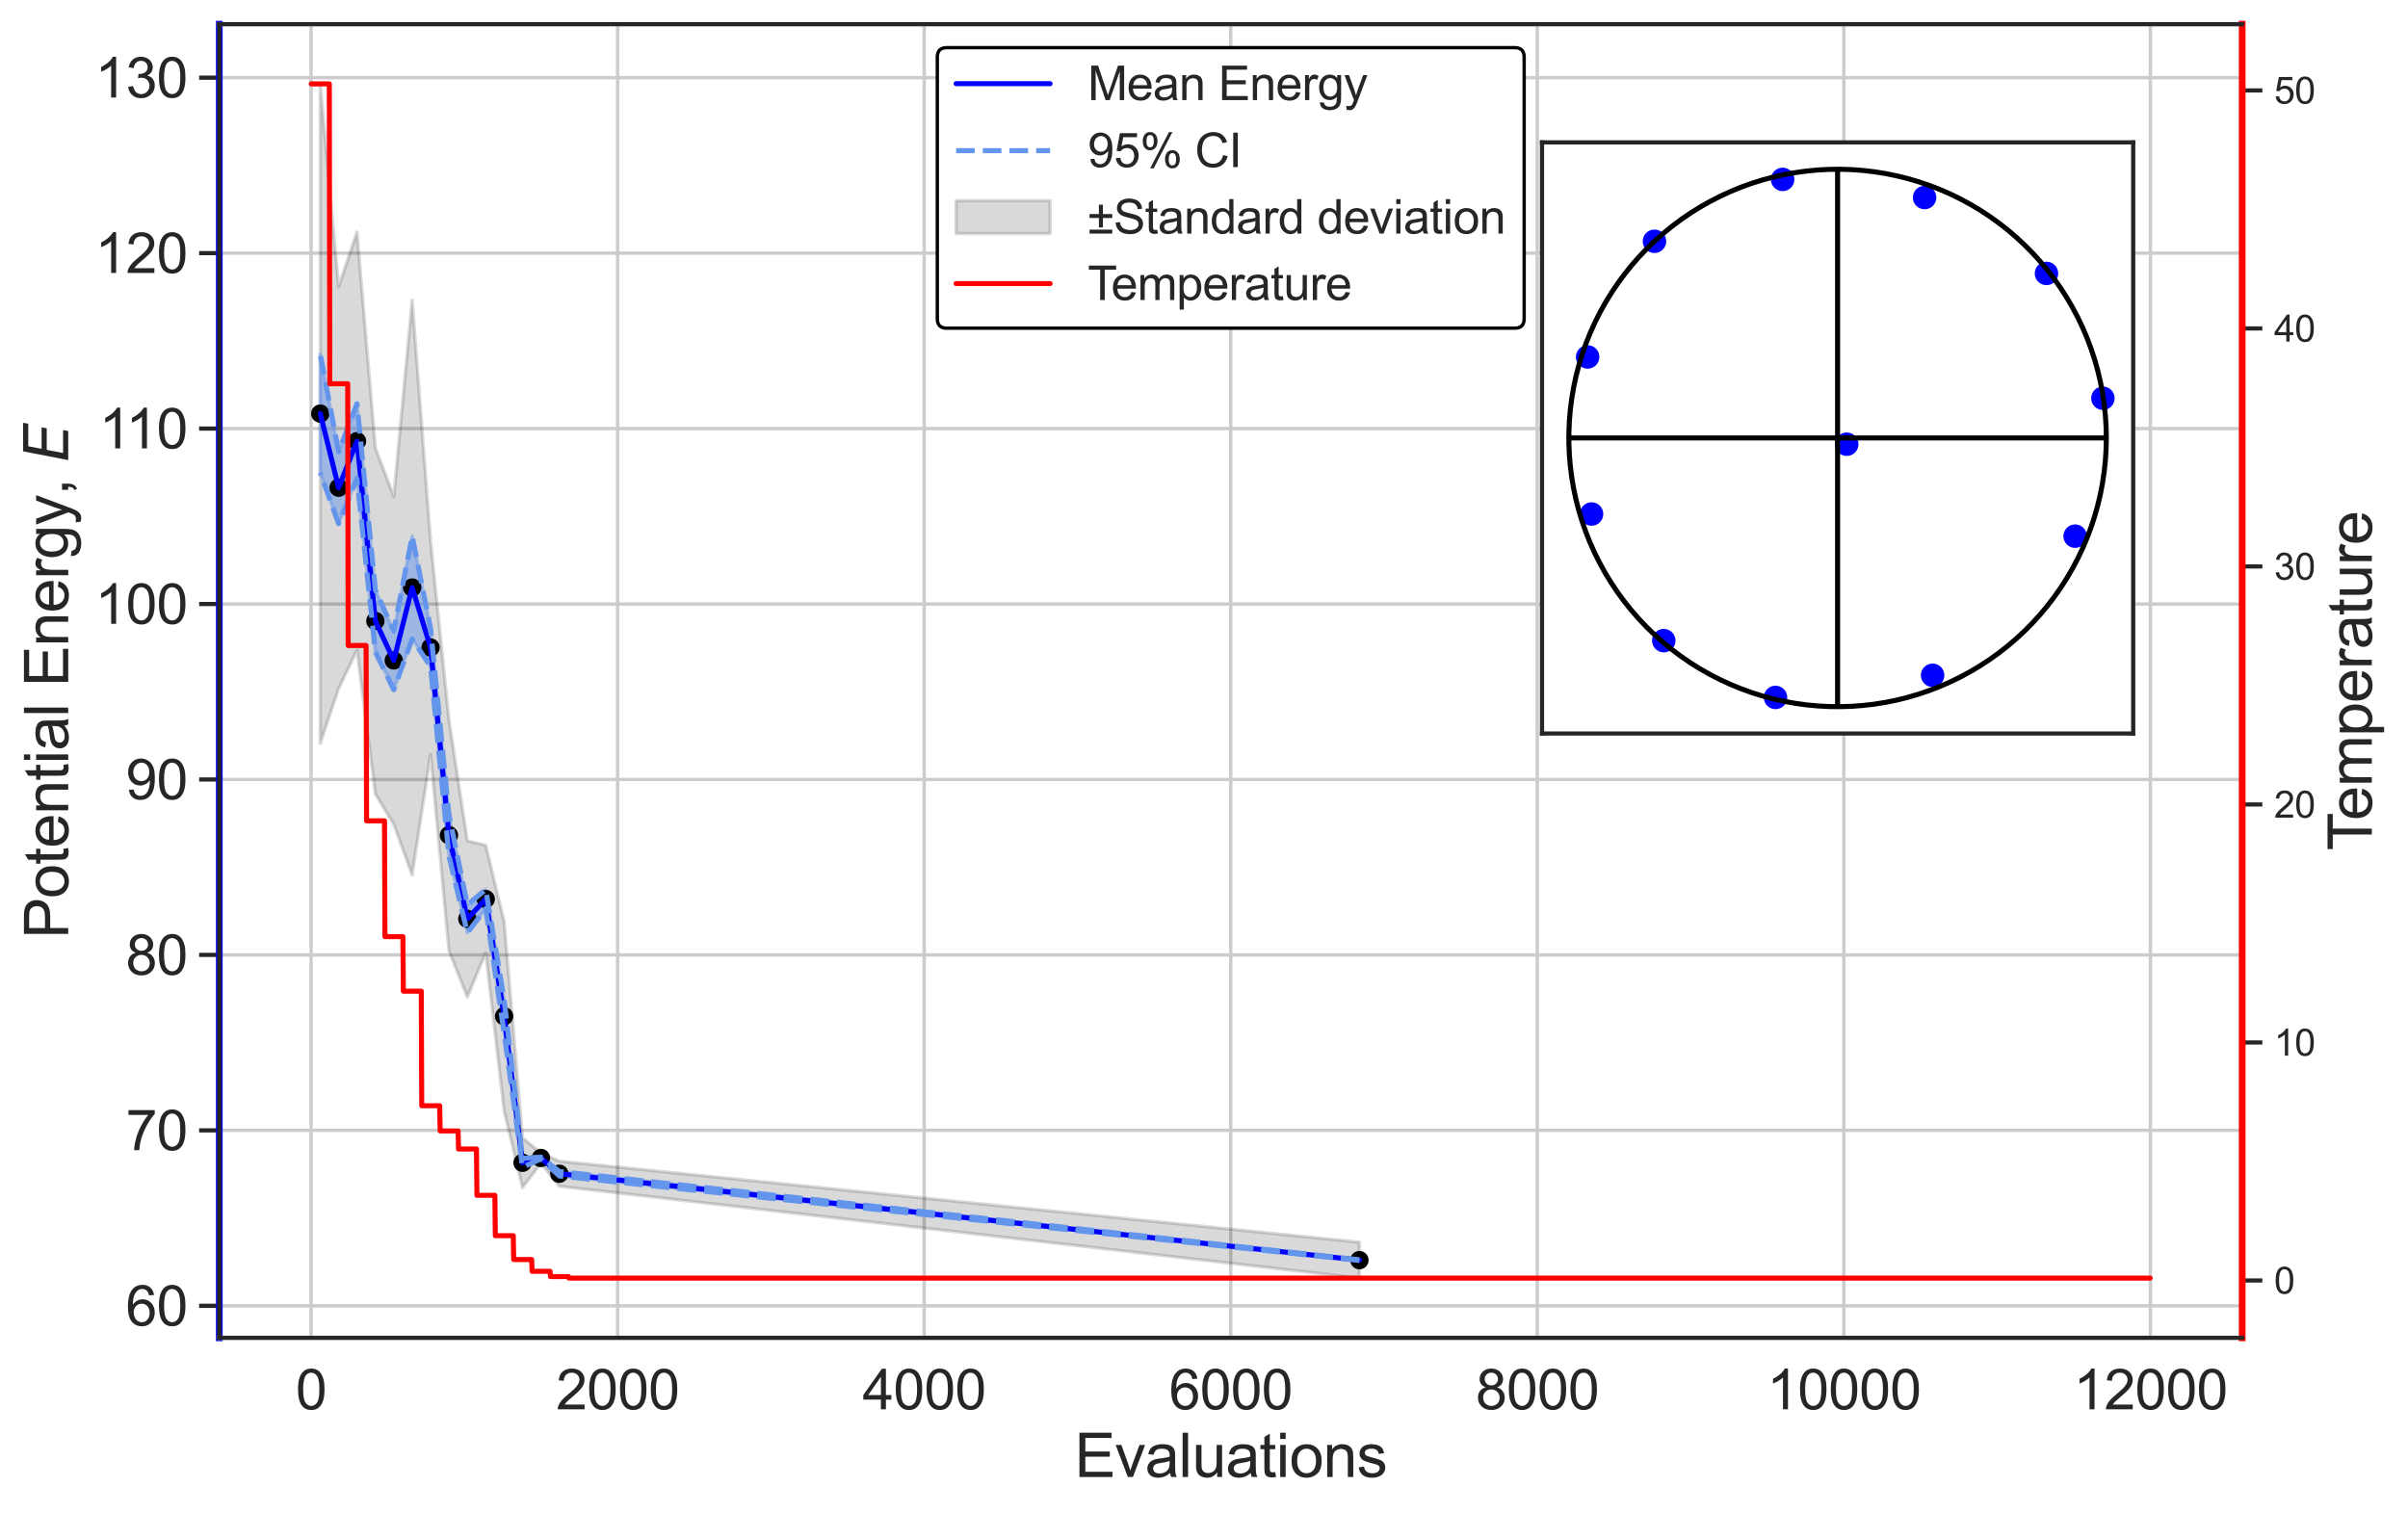 <?xml version="1.0" encoding="utf-8" standalone="no"?>
<!DOCTYPE svg PUBLIC "-//W3C//DTD SVG 1.1//EN"
  "http://www.w3.org/Graphics/SVG/1.1/DTD/svg11.dtd">
<svg xmlns:xlink="http://www.w3.org/1999/xlink" width="717.362pt" height="450.843pt" viewBox="0 0 717.362 450.843" xmlns="http://www.w3.org/2000/svg" version="1.1">
 <defs>
  <style type="text/css">*{stroke-linejoin: round; stroke-linecap: butt}</style>
 </defs>
 <g id="figure_1">
  <g id="patch_1">
   <path d="M -0 450.843 
L 717.362 450.843 
L 717.362 0 
L -0 0 
z
" style="fill: #ffffff"/>
  </g>
  <g id="axes_1">
   <g id="patch_2">
    <path d="M 65.327 398.592 
L 667.967 398.592 
L 667.967 7.2 
L 65.327 7.2 
z
" style="fill: #ffffff"/>
   </g>
   <g id="matplotlib.axis_1">
    <g id="xtick_1">
     <g id="line2d_1">
      <path d="M 92.674 398.592 
L 92.674 7.2 
" clip-path="url(#p8e9e171370)" style="fill: none; stroke: #cccccc; stroke-linecap: round"/>
     </g>
     <g id="text_1">
      <!-- 0 -->
      <g style="fill: #262626" transform="translate(88.086 419.902)scale(0.165 -0.165)">
       <defs>
        <path id="ArialMT-30" d="M 266 2259 
Q 266 3072 433 3567 
Q 600 4063 929 4331 
Q 1259 4600 1759 4600 
Q 2128 4600 2406 4451 
Q 2684 4303 2865 4023 
Q 3047 3744 3150 3342 
Q 3253 2941 3253 2259 
Q 3253 1453 3087 958 
Q 2922 463 2592 192 
Q 2263 -78 1759 -78 
Q 1097 -78 719 397 
Q 266 969 266 2259 
z
M 844 2259 
Q 844 1131 1108 757 
Q 1372 384 1759 384 
Q 2147 384 2411 759 
Q 2675 1134 2675 2259 
Q 2675 3391 2411 3762 
Q 2147 4134 1753 4134 
Q 1366 4134 1134 3806 
Q 844 3388 844 2259 
z
" transform="scale(0.016)"/>
       </defs>
       <use xlink:href="#ArialMT-30"/>
      </g>
     </g>
    </g>
    <g id="xtick_2">
     <g id="line2d_2">
      <path d="M 183.998 398.592 
L 183.998 7.2 
" clip-path="url(#p8e9e171370)" style="fill: none; stroke: #cccccc; stroke-linecap: round"/>
     </g>
     <g id="text_2">
      <!-- 2000 -->
      <g style="fill: #262626" transform="translate(165.647 419.902)scale(0.165 -0.165)">
       <defs>
        <path id="ArialMT-32" d="M 3222 541 
L 3222 0 
L 194 0 
Q 188 203 259 391 
Q 375 700 629 1000 
Q 884 1300 1366 1694 
Q 2113 2306 2375 2664 
Q 2638 3022 2638 3341 
Q 2638 3675 2398 3904 
Q 2159 4134 1775 4134 
Q 1369 4134 1125 3890 
Q 881 3647 878 3216 
L 300 3275 
Q 359 3922 746 4261 
Q 1134 4600 1788 4600 
Q 2447 4600 2831 4234 
Q 3216 3869 3216 3328 
Q 3216 3053 3103 2787 
Q 2991 2522 2730 2228 
Q 2469 1934 1863 1422 
Q 1356 997 1212 845 
Q 1069 694 975 541 
L 3222 541 
z
" transform="scale(0.016)"/>
       </defs>
       <use xlink:href="#ArialMT-32"/>
       <use xlink:href="#ArialMT-30" x="55.615"/>
       <use xlink:href="#ArialMT-30" x="111.23"/>
       <use xlink:href="#ArialMT-30" x="166.846"/>
      </g>
     </g>
    </g>
    <g id="xtick_3">
     <g id="line2d_3">
      <path d="M 275.322 398.592 
L 275.322 7.2 
" clip-path="url(#p8e9e171370)" style="fill: none; stroke: #cccccc; stroke-linecap: round"/>
     </g>
     <g id="text_3">
      <!-- 4000 -->
      <g style="fill: #262626" transform="translate(256.971 419.902)scale(0.165 -0.165)">
       <defs>
        <path id="ArialMT-34" d="M 2069 0 
L 2069 1097 
L 81 1097 
L 81 1613 
L 2172 4581 
L 2631 4581 
L 2631 1613 
L 3250 1613 
L 3250 1097 
L 2631 1097 
L 2631 0 
L 2069 0 
z
M 2069 1613 
L 2069 3678 
L 634 1613 
L 2069 1613 
z
" transform="scale(0.016)"/>
       </defs>
       <use xlink:href="#ArialMT-34"/>
       <use xlink:href="#ArialMT-30" x="55.615"/>
       <use xlink:href="#ArialMT-30" x="111.23"/>
       <use xlink:href="#ArialMT-30" x="166.846"/>
      </g>
     </g>
    </g>
    <g id="xtick_4">
     <g id="line2d_4">
      <path d="M 366.647 398.592 
L 366.647 7.2 
" clip-path="url(#p8e9e171370)" style="fill: none; stroke: #cccccc; stroke-linecap: round"/>
     </g>
     <g id="text_4">
      <!-- 6000 -->
      <g style="fill: #262626" transform="translate(348.296 419.902)scale(0.165 -0.165)">
       <defs>
        <path id="ArialMT-36" d="M 3184 3459 
L 2625 3416 
Q 2550 3747 2413 3897 
Q 2184 4138 1850 4138 
Q 1581 4138 1378 3988 
Q 1113 3794 959 3422 
Q 806 3050 800 2363 
Q 1003 2672 1297 2822 
Q 1591 2972 1913 2972 
Q 2475 2972 2870 2558 
Q 3266 2144 3266 1488 
Q 3266 1056 3080 686 
Q 2894 316 2569 119 
Q 2244 -78 1831 -78 
Q 1128 -78 684 439 
Q 241 956 241 2144 
Q 241 3472 731 4075 
Q 1159 4600 1884 4600 
Q 2425 4600 2770 4297 
Q 3116 3994 3184 3459 
z
M 888 1484 
Q 888 1194 1011 928 
Q 1134 663 1356 523 
Q 1578 384 1822 384 
Q 2178 384 2434 671 
Q 2691 959 2691 1453 
Q 2691 1928 2437 2201 
Q 2184 2475 1800 2475 
Q 1419 2475 1153 2201 
Q 888 1928 888 1484 
z
" transform="scale(0.016)"/>
       </defs>
       <use xlink:href="#ArialMT-36"/>
       <use xlink:href="#ArialMT-30" x="55.615"/>
       <use xlink:href="#ArialMT-30" x="111.23"/>
       <use xlink:href="#ArialMT-30" x="166.846"/>
      </g>
     </g>
    </g>
    <g id="xtick_5">
     <g id="line2d_5">
      <path d="M 457.971 398.592 
L 457.971 7.2 
" clip-path="url(#p8e9e171370)" style="fill: none; stroke: #cccccc; stroke-linecap: round"/>
     </g>
     <g id="text_5">
      <!-- 8000 -->
      <g style="fill: #262626" transform="translate(439.62 419.902)scale(0.165 -0.165)">
       <defs>
        <path id="ArialMT-38" d="M 1131 2484 
Q 781 2613 612 2850 
Q 444 3088 444 3419 
Q 444 3919 803 4259 
Q 1163 4600 1759 4600 
Q 2359 4600 2725 4251 
Q 3091 3903 3091 3403 
Q 3091 3084 2923 2848 
Q 2756 2613 2416 2484 
Q 2838 2347 3058 2040 
Q 3278 1734 3278 1309 
Q 3278 722 2862 322 
Q 2447 -78 1769 -78 
Q 1091 -78 675 323 
Q 259 725 259 1325 
Q 259 1772 486 2073 
Q 713 2375 1131 2484 
z
M 1019 3438 
Q 1019 3113 1228 2906 
Q 1438 2700 1772 2700 
Q 2097 2700 2305 2904 
Q 2513 3109 2513 3406 
Q 2513 3716 2298 3927 
Q 2084 4138 1766 4138 
Q 1444 4138 1231 3931 
Q 1019 3725 1019 3438 
z
M 838 1322 
Q 838 1081 952 856 
Q 1066 631 1291 507 
Q 1516 384 1775 384 
Q 2178 384 2440 643 
Q 2703 903 2703 1303 
Q 2703 1709 2433 1975 
Q 2163 2241 1756 2241 
Q 1359 2241 1098 1978 
Q 838 1716 838 1322 
z
" transform="scale(0.016)"/>
       </defs>
       <use xlink:href="#ArialMT-38"/>
       <use xlink:href="#ArialMT-30" x="55.615"/>
       <use xlink:href="#ArialMT-30" x="111.23"/>
       <use xlink:href="#ArialMT-30" x="166.846"/>
      </g>
     </g>
    </g>
    <g id="xtick_6">
     <g id="line2d_6">
      <path d="M 549.295 398.592 
L 549.295 7.2 
" clip-path="url(#p8e9e171370)" style="fill: none; stroke: #cccccc; stroke-linecap: round"/>
     </g>
     <g id="text_6">
      <!-- 10000 -->
      <g style="fill: #262626" transform="translate(526.356 419.902)scale(0.165 -0.165)">
       <defs>
        <path id="ArialMT-31" d="M 2384 0 
L 1822 0 
L 1822 3584 
Q 1619 3391 1289 3197 
Q 959 3003 697 2906 
L 697 3450 
Q 1169 3672 1522 3987 
Q 1875 4303 2022 4600 
L 2384 4600 
L 2384 0 
z
" transform="scale(0.016)"/>
       </defs>
       <use xlink:href="#ArialMT-31"/>
       <use xlink:href="#ArialMT-30" x="55.615"/>
       <use xlink:href="#ArialMT-30" x="111.23"/>
       <use xlink:href="#ArialMT-30" x="166.846"/>
       <use xlink:href="#ArialMT-30" x="222.461"/>
      </g>
     </g>
    </g>
    <g id="xtick_7">
     <g id="line2d_7">
      <path d="M 640.62 398.592 
L 640.62 7.2 
" clip-path="url(#p8e9e171370)" style="fill: none; stroke: #cccccc; stroke-linecap: round"/>
     </g>
     <g id="text_7">
      <!-- 12000 -->
      <g style="fill: #262626" transform="translate(617.681 419.902)scale(0.165 -0.165)">
       <use xlink:href="#ArialMT-31"/>
       <use xlink:href="#ArialMT-32" x="55.615"/>
       <use xlink:href="#ArialMT-30" x="111.23"/>
       <use xlink:href="#ArialMT-30" x="166.846"/>
       <use xlink:href="#ArialMT-30" x="222.461"/>
      </g>
     </g>
    </g>
    <g id="text_8">
     <!-- Evaluations -->
     <g style="fill: #262626" transform="translate(320.119 440.066)scale(0.18 -0.18)">
      <defs>
       <path id="ArialMT-45" d="M 506 0 
L 506 4581 
L 3819 4581 
L 3819 4041 
L 1113 4041 
L 1113 2638 
L 3647 2638 
L 3647 2100 
L 1113 2100 
L 1113 541 
L 3925 541 
L 3925 0 
L 506 0 
z
" transform="scale(0.016)"/>
       <path id="ArialMT-76" d="M 1344 0 
L 81 3319 
L 675 3319 
L 1388 1331 
Q 1503 1009 1600 663 
Q 1675 925 1809 1294 
L 2547 3319 
L 3125 3319 
L 1869 0 
L 1344 0 
z
" transform="scale(0.016)"/>
       <path id="ArialMT-61" d="M 2588 409 
Q 2275 144 1986 34 
Q 1697 -75 1366 -75 
Q 819 -75 525 192 
Q 231 459 231 875 
Q 231 1119 342 1320 
Q 453 1522 633 1644 
Q 813 1766 1038 1828 
Q 1203 1872 1538 1913 
Q 2219 1994 2541 2106 
Q 2544 2222 2544 2253 
Q 2544 2597 2384 2738 
Q 2169 2928 1744 2928 
Q 1347 2928 1158 2789 
Q 969 2650 878 2297 
L 328 2372 
Q 403 2725 575 2942 
Q 747 3159 1072 3276 
Q 1397 3394 1825 3394 
Q 2250 3394 2515 3294 
Q 2781 3194 2906 3042 
Q 3031 2891 3081 2659 
Q 3109 2516 3109 2141 
L 3109 1391 
Q 3109 606 3145 398 
Q 3181 191 3288 0 
L 2700 0 
Q 2613 175 2588 409 
z
M 2541 1666 
Q 2234 1541 1622 1453 
Q 1275 1403 1131 1340 
Q 988 1278 909 1158 
Q 831 1038 831 891 
Q 831 666 1001 516 
Q 1172 366 1500 366 
Q 1825 366 2078 508 
Q 2331 650 2450 897 
Q 2541 1088 2541 1459 
L 2541 1666 
z
" transform="scale(0.016)"/>
       <path id="ArialMT-6c" d="M 409 0 
L 409 4581 
L 972 4581 
L 972 0 
L 409 0 
z
" transform="scale(0.016)"/>
       <path id="ArialMT-75" d="M 2597 0 
L 2597 488 
Q 2209 -75 1544 -75 
Q 1250 -75 995 37 
Q 741 150 617 320 
Q 494 491 444 738 
Q 409 903 409 1263 
L 409 3319 
L 972 3319 
L 972 1478 
Q 972 1038 1006 884 
Q 1059 663 1231 536 
Q 1403 409 1656 409 
Q 1909 409 2131 539 
Q 2353 669 2445 892 
Q 2538 1116 2538 1541 
L 2538 3319 
L 3100 3319 
L 3100 0 
L 2597 0 
z
" transform="scale(0.016)"/>
       <path id="ArialMT-74" d="M 1650 503 
L 1731 6 
Q 1494 -44 1306 -44 
Q 1000 -44 831 53 
Q 663 150 594 308 
Q 525 466 525 972 
L 525 2881 
L 113 2881 
L 113 3319 
L 525 3319 
L 525 4141 
L 1084 4478 
L 1084 3319 
L 1650 3319 
L 1650 2881 
L 1084 2881 
L 1084 941 
Q 1084 700 1114 631 
Q 1144 563 1211 522 
Q 1278 481 1403 481 
Q 1497 481 1650 503 
z
" transform="scale(0.016)"/>
       <path id="ArialMT-69" d="M 425 3934 
L 425 4581 
L 988 4581 
L 988 3934 
L 425 3934 
z
M 425 0 
L 425 3319 
L 988 3319 
L 988 0 
L 425 0 
z
" transform="scale(0.016)"/>
       <path id="ArialMT-6f" d="M 213 1659 
Q 213 2581 725 3025 
Q 1153 3394 1769 3394 
Q 2453 3394 2887 2945 
Q 3322 2497 3322 1706 
Q 3322 1066 3130 698 
Q 2938 331 2570 128 
Q 2203 -75 1769 -75 
Q 1072 -75 642 372 
Q 213 819 213 1659 
z
M 791 1659 
Q 791 1022 1069 705 
Q 1347 388 1769 388 
Q 2188 388 2466 706 
Q 2744 1025 2744 1678 
Q 2744 2294 2464 2611 
Q 2184 2928 1769 2928 
Q 1347 2928 1069 2612 
Q 791 2297 791 1659 
z
" transform="scale(0.016)"/>
       <path id="ArialMT-6e" d="M 422 0 
L 422 3319 
L 928 3319 
L 928 2847 
Q 1294 3394 1984 3394 
Q 2284 3394 2536 3286 
Q 2788 3178 2913 3003 
Q 3038 2828 3088 2588 
Q 3119 2431 3119 2041 
L 3119 0 
L 2556 0 
L 2556 2019 
Q 2556 2363 2490 2533 
Q 2425 2703 2258 2804 
Q 2091 2906 1866 2906 
Q 1506 2906 1245 2678 
Q 984 2450 984 1813 
L 984 0 
L 422 0 
z
" transform="scale(0.016)"/>
       <path id="ArialMT-73" d="M 197 991 
L 753 1078 
Q 800 744 1014 566 
Q 1228 388 1613 388 
Q 2000 388 2187 545 
Q 2375 703 2375 916 
Q 2375 1106 2209 1216 
Q 2094 1291 1634 1406 
Q 1016 1563 777 1677 
Q 538 1791 414 1992 
Q 291 2194 291 2438 
Q 291 2659 392 2848 
Q 494 3038 669 3163 
Q 800 3259 1026 3326 
Q 1253 3394 1513 3394 
Q 1903 3394 2198 3281 
Q 2494 3169 2634 2976 
Q 2775 2784 2828 2463 
L 2278 2388 
Q 2241 2644 2061 2787 
Q 1881 2931 1553 2931 
Q 1166 2931 1000 2803 
Q 834 2675 834 2503 
Q 834 2394 903 2306 
Q 972 2216 1119 2156 
Q 1203 2125 1616 2013 
Q 2213 1853 2448 1751 
Q 2684 1650 2818 1456 
Q 2953 1263 2953 975 
Q 2953 694 2789 445 
Q 2625 197 2315 61 
Q 2006 -75 1616 -75 
Q 969 -75 630 194 
Q 291 463 197 991 
z
" transform="scale(0.016)"/>
      </defs>
      <use xlink:href="#ArialMT-45"/>
      <use xlink:href="#ArialMT-76" x="66.699"/>
      <use xlink:href="#ArialMT-61" x="116.699"/>
      <use xlink:href="#ArialMT-6c" x="172.314"/>
      <use xlink:href="#ArialMT-75" x="194.531"/>
      <use xlink:href="#ArialMT-61" x="250.146"/>
      <use xlink:href="#ArialMT-74" x="305.762"/>
      <use xlink:href="#ArialMT-69" x="333.545"/>
      <use xlink:href="#ArialMT-6f" x="355.762"/>
      <use xlink:href="#ArialMT-6e" x="411.377"/>
      <use xlink:href="#ArialMT-73" x="466.992"/>
     </g>
    </g>
   </g>
   <g id="matplotlib.axis_2">
    <g id="ytick_1">
     <g id="line2d_8">
      <path d="M 65.327 389.057 
L 667.967 389.057 
" clip-path="url(#p8e9e171370)" style="fill: none; stroke: #cccccc; stroke-linecap: round"/>
     </g>
     <g id="line2d_9">
      <defs>
       <path id="m00da7d6510" d="M 0 0 
L -6 0 
" style="stroke: #262626; stroke-width: 1.25"/>
      </defs>
      <g>
       <use xlink:href="#m00da7d6510" x="65.327" y="389.057" style="fill: #262626; stroke: #262626; stroke-width: 1.25"/>
      </g>
     </g>
     <g id="text_9">
      <!-- 60 -->
      <g style="fill: #262626" transform="translate(37.476 394.962)scale(0.165 -0.165)">
       <use xlink:href="#ArialMT-36"/>
       <use xlink:href="#ArialMT-30" x="55.615"/>
      </g>
     </g>
    </g>
    <g id="ytick_2">
     <g id="line2d_10">
      <path d="M 65.327 336.784 
L 667.967 336.784 
" clip-path="url(#p8e9e171370)" style="fill: none; stroke: #cccccc; stroke-linecap: round"/>
     </g>
     <g id="line2d_11">
      <g>
       <use xlink:href="#m00da7d6510" x="65.327" y="336.784" style="fill: #262626; stroke: #262626; stroke-width: 1.25"/>
      </g>
     </g>
     <g id="text_10">
      <!-- 70 -->
      <g style="fill: #262626" transform="translate(37.476 342.689)scale(0.165 -0.165)">
       <defs>
        <path id="ArialMT-37" d="M 303 3981 
L 303 4522 
L 3269 4522 
L 3269 4084 
Q 2831 3619 2401 2847 
Q 1972 2075 1738 1259 
Q 1569 684 1522 0 
L 944 0 
Q 953 541 1156 1306 
Q 1359 2072 1739 2783 
Q 2119 3494 2547 3981 
L 303 3981 
z
" transform="scale(0.016)"/>
       </defs>
       <use xlink:href="#ArialMT-37"/>
       <use xlink:href="#ArialMT-30" x="55.615"/>
      </g>
     </g>
    </g>
    <g id="ytick_3">
     <g id="line2d_12">
      <path d="M 65.327 284.511 
L 667.967 284.511 
" clip-path="url(#p8e9e171370)" style="fill: none; stroke: #cccccc; stroke-linecap: round"/>
     </g>
     <g id="line2d_13">
      <g>
       <use xlink:href="#m00da7d6510" x="65.327" y="284.511" style="fill: #262626; stroke: #262626; stroke-width: 1.25"/>
      </g>
     </g>
     <g id="text_11">
      <!-- 80 -->
      <g style="fill: #262626" transform="translate(37.476 290.416)scale(0.165 -0.165)">
       <use xlink:href="#ArialMT-38"/>
       <use xlink:href="#ArialMT-30" x="55.615"/>
      </g>
     </g>
    </g>
    <g id="ytick_4">
     <g id="line2d_14">
      <path d="M 65.327 232.238 
L 667.967 232.238 
" clip-path="url(#p8e9e171370)" style="fill: none; stroke: #cccccc; stroke-linecap: round"/>
     </g>
     <g id="line2d_15">
      <g>
       <use xlink:href="#m00da7d6510" x="65.327" y="232.238" style="fill: #262626; stroke: #262626; stroke-width: 1.25"/>
      </g>
     </g>
     <g id="text_12">
      <!-- 90 -->
      <g style="fill: #262626" transform="translate(37.476 238.143)scale(0.165 -0.165)">
       <defs>
        <path id="ArialMT-39" d="M 350 1059 
L 891 1109 
Q 959 728 1153 556 
Q 1347 384 1650 384 
Q 1909 384 2104 503 
Q 2300 622 2425 820 
Q 2550 1019 2634 1356 
Q 2719 1694 2719 2044 
Q 2719 2081 2716 2156 
Q 2547 1888 2255 1720 
Q 1963 1553 1622 1553 
Q 1053 1553 659 1965 
Q 266 2378 266 3053 
Q 266 3750 677 4175 
Q 1088 4600 1706 4600 
Q 2153 4600 2523 4359 
Q 2894 4119 3086 3673 
Q 3278 3228 3278 2384 
Q 3278 1506 3087 986 
Q 2897 466 2520 194 
Q 2144 -78 1638 -78 
Q 1100 -78 759 220 
Q 419 519 350 1059 
z
M 2653 3081 
Q 2653 3566 2395 3850 
Q 2138 4134 1775 4134 
Q 1400 4134 1122 3828 
Q 844 3522 844 3034 
Q 844 2597 1108 2323 
Q 1372 2050 1759 2050 
Q 2150 2050 2401 2323 
Q 2653 2597 2653 3081 
z
" transform="scale(0.016)"/>
       </defs>
       <use xlink:href="#ArialMT-39"/>
       <use xlink:href="#ArialMT-30" x="55.615"/>
      </g>
     </g>
    </g>
    <g id="ytick_5">
     <g id="line2d_16">
      <path d="M 65.327 179.965 
L 667.967 179.965 
" clip-path="url(#p8e9e171370)" style="fill: none; stroke: #cccccc; stroke-linecap: round"/>
     </g>
     <g id="line2d_17">
      <g>
       <use xlink:href="#m00da7d6510" x="65.327" y="179.965" style="fill: #262626; stroke: #262626; stroke-width: 1.25"/>
      </g>
     </g>
     <g id="text_13">
      <!-- 100 -->
      <g style="fill: #262626" transform="translate(28.3 185.87)scale(0.165 -0.165)">
       <use xlink:href="#ArialMT-31"/>
       <use xlink:href="#ArialMT-30" x="55.615"/>
       <use xlink:href="#ArialMT-30" x="111.23"/>
      </g>
     </g>
    </g>
    <g id="ytick_6">
     <g id="line2d_18">
      <path d="M 65.327 127.692 
L 667.967 127.692 
" clip-path="url(#p8e9e171370)" style="fill: none; stroke: #cccccc; stroke-linecap: round"/>
     </g>
     <g id="line2d_19">
      <g>
       <use xlink:href="#m00da7d6510" x="65.327" y="127.692" style="fill: #262626; stroke: #262626; stroke-width: 1.25"/>
      </g>
     </g>
     <g id="text_14">
      <!-- 110 -->
      <g style="fill: #262626" transform="translate(29.517 133.597)scale(0.165 -0.165)">
       <use xlink:href="#ArialMT-31"/>
       <use xlink:href="#ArialMT-31" x="48.24"/>
       <use xlink:href="#ArialMT-30" x="103.855"/>
      </g>
     </g>
    </g>
    <g id="ytick_7">
     <g id="line2d_20">
      <path d="M 65.327 75.419 
L 667.967 75.419 
" clip-path="url(#p8e9e171370)" style="fill: none; stroke: #cccccc; stroke-linecap: round"/>
     </g>
     <g id="line2d_21">
      <g>
       <use xlink:href="#m00da7d6510" x="65.327" y="75.419" style="fill: #262626; stroke: #262626; stroke-width: 1.25"/>
      </g>
     </g>
     <g id="text_15">
      <!-- 120 -->
      <g style="fill: #262626" transform="translate(28.3 81.324)scale(0.165 -0.165)">
       <use xlink:href="#ArialMT-31"/>
       <use xlink:href="#ArialMT-32" x="55.615"/>
       <use xlink:href="#ArialMT-30" x="111.23"/>
      </g>
     </g>
    </g>
    <g id="ytick_8">
     <g id="line2d_22">
      <path d="M 65.327 23.146 
L 667.967 23.146 
" clip-path="url(#p8e9e171370)" style="fill: none; stroke: #cccccc; stroke-linecap: round"/>
     </g>
     <g id="line2d_23">
      <g>
       <use xlink:href="#m00da7d6510" x="65.327" y="23.146" style="fill: #262626; stroke: #262626; stroke-width: 1.25"/>
      </g>
     </g>
     <g id="text_16">
      <!-- 130 -->
      <g style="fill: #262626" transform="translate(28.3 29.051)scale(0.165 -0.165)">
       <defs>
        <path id="ArialMT-33" d="M 269 1209 
L 831 1284 
Q 928 806 1161 595 
Q 1394 384 1728 384 
Q 2125 384 2398 659 
Q 2672 934 2672 1341 
Q 2672 1728 2419 1979 
Q 2166 2231 1775 2231 
Q 1616 2231 1378 2169 
L 1441 2663 
Q 1497 2656 1531 2656 
Q 1891 2656 2178 2843 
Q 2466 3031 2466 3422 
Q 2466 3731 2256 3934 
Q 2047 4138 1716 4138 
Q 1388 4138 1169 3931 
Q 950 3725 888 3313 
L 325 3413 
Q 428 3978 793 4289 
Q 1159 4600 1703 4600 
Q 2078 4600 2393 4439 
Q 2709 4278 2876 4000 
Q 3044 3722 3044 3409 
Q 3044 3113 2884 2869 
Q 2725 2625 2413 2481 
Q 2819 2388 3044 2092 
Q 3269 1797 3269 1353 
Q 3269 753 2831 336 
Q 2394 -81 1725 -81 
Q 1122 -81 723 278 
Q 325 638 269 1209 
z
" transform="scale(0.016)"/>
       </defs>
       <use xlink:href="#ArialMT-31"/>
       <use xlink:href="#ArialMT-33" x="55.615"/>
       <use xlink:href="#ArialMT-30" x="111.23"/>
      </g>
     </g>
    </g>
    <g id="text_17">
     <!-- Potential Energy, $E$ -->
     <g style="fill: #262626" transform="translate(20.34 279.666)rotate(-90)scale(0.18 -0.18)">
      <defs>
       <path id="ArialMT-50" d="M 494 0 
L 494 4581 
L 2222 4581 
Q 2678 4581 2919 4538 
Q 3256 4481 3484 4323 
Q 3713 4166 3852 3881 
Q 3991 3597 3991 3256 
Q 3991 2672 3619 2267 
Q 3247 1863 2275 1863 
L 1100 1863 
L 1100 0 
L 494 0 
z
M 1100 2403 
L 2284 2403 
Q 2872 2403 3119 2622 
Q 3366 2841 3366 3238 
Q 3366 3525 3220 3729 
Q 3075 3934 2838 4000 
Q 2684 4041 2272 4041 
L 1100 4041 
L 1100 2403 
z
" transform="scale(0.016)"/>
       <path id="ArialMT-65" d="M 2694 1069 
L 3275 997 
Q 3138 488 2766 206 
Q 2394 -75 1816 -75 
Q 1088 -75 661 373 
Q 234 822 234 1631 
Q 234 2469 665 2931 
Q 1097 3394 1784 3394 
Q 2450 3394 2872 2941 
Q 3294 2488 3294 1666 
Q 3294 1616 3291 1516 
L 816 1516 
Q 847 969 1125 678 
Q 1403 388 1819 388 
Q 2128 388 2347 550 
Q 2566 713 2694 1069 
z
M 847 1978 
L 2700 1978 
Q 2663 2397 2488 2606 
Q 2219 2931 1791 2931 
Q 1403 2931 1139 2672 
Q 875 2413 847 1978 
z
" transform="scale(0.016)"/>
       <path id="ArialMT-20" transform="scale(0.016)"/>
       <path id="ArialMT-72" d="M 416 0 
L 416 3319 
L 922 3319 
L 922 2816 
Q 1116 3169 1280 3281 
Q 1444 3394 1641 3394 
Q 1925 3394 2219 3213 
L 2025 2691 
Q 1819 2813 1613 2813 
Q 1428 2813 1281 2702 
Q 1134 2591 1072 2394 
Q 978 2094 978 1738 
L 978 0 
L 416 0 
z
" transform="scale(0.016)"/>
       <path id="ArialMT-67" d="M 319 -275 
L 866 -356 
Q 900 -609 1056 -725 
Q 1266 -881 1628 -881 
Q 2019 -881 2231 -725 
Q 2444 -569 2519 -288 
Q 2563 -116 2559 434 
Q 2191 0 1641 0 
Q 956 0 581 494 
Q 206 988 206 1678 
Q 206 2153 378 2554 
Q 550 2956 876 3175 
Q 1203 3394 1644 3394 
Q 2231 3394 2613 2919 
L 2613 3319 
L 3131 3319 
L 3131 450 
Q 3131 -325 2973 -648 
Q 2816 -972 2473 -1159 
Q 2131 -1347 1631 -1347 
Q 1038 -1347 672 -1080 
Q 306 -813 319 -275 
z
M 784 1719 
Q 784 1066 1043 766 
Q 1303 466 1694 466 
Q 2081 466 2343 764 
Q 2606 1063 2606 1700 
Q 2606 2309 2336 2618 
Q 2066 2928 1684 2928 
Q 1309 2928 1046 2623 
Q 784 2319 784 1719 
z
" transform="scale(0.016)"/>
       <path id="ArialMT-79" d="M 397 -1278 
L 334 -750 
Q 519 -800 656 -800 
Q 844 -800 956 -737 
Q 1069 -675 1141 -563 
Q 1194 -478 1313 -144 
Q 1328 -97 1363 -6 
L 103 3319 
L 709 3319 
L 1400 1397 
Q 1534 1031 1641 628 
Q 1738 1016 1872 1384 
L 2581 3319 
L 3144 3319 
L 1881 -56 
Q 1678 -603 1566 -809 
Q 1416 -1088 1222 -1217 
Q 1028 -1347 759 -1347 
Q 597 -1347 397 -1278 
z
" transform="scale(0.016)"/>
       <path id="ArialMT-2c" d="M 569 0 
L 569 641 
L 1209 641 
L 1209 0 
Q 1209 -353 1084 -570 
Q 959 -788 688 -906 
L 531 -666 
Q 709 -588 793 -436 
Q 878 -284 888 0 
L 569 0 
z
" transform="scale(0.016)"/>
       <path id="DejaVuSans-Oblique-45" d="M 1081 4666 
L 4031 4666 
L 3928 4134 
L 1606 4134 
L 1338 2753 
L 3566 2753 
L 3463 2222 
L 1234 2222 
L 909 531 
L 3284 531 
L 3181 0 
L 172 0 
L 1081 4666 
z
" transform="scale(0.016)"/>
      </defs>
      <use xlink:href="#ArialMT-50" transform="translate(0 0.094)"/>
      <use xlink:href="#ArialMT-6f" transform="translate(66.699 0.094)"/>
      <use xlink:href="#ArialMT-74" transform="translate(122.314 0.094)"/>
      <use xlink:href="#ArialMT-65" transform="translate(150.098 0.094)"/>
      <use xlink:href="#ArialMT-6e" transform="translate(205.713 0.094)"/>
      <use xlink:href="#ArialMT-74" transform="translate(261.328 0.094)"/>
      <use xlink:href="#ArialMT-69" transform="translate(289.111 0.094)"/>
      <use xlink:href="#ArialMT-61" transform="translate(311.328 0.094)"/>
      <use xlink:href="#ArialMT-6c" transform="translate(366.943 0.094)"/>
      <use xlink:href="#ArialMT-20" transform="translate(389.16 0.094)"/>
      <use xlink:href="#ArialMT-45" transform="translate(416.943 0.094)"/>
      <use xlink:href="#ArialMT-6e" transform="translate(483.643 0.094)"/>
      <use xlink:href="#ArialMT-65" transform="translate(539.258 0.094)"/>
      <use xlink:href="#ArialMT-72" transform="translate(594.873 0.094)"/>
      <use xlink:href="#ArialMT-67" transform="translate(628.174 0.094)"/>
      <use xlink:href="#ArialMT-79" transform="translate(683.789 0.094)"/>
      <use xlink:href="#ArialMT-2c" transform="translate(733.789 0.094)"/>
      <use xlink:href="#ArialMT-20" transform="translate(761.572 0.094)"/>
      <use xlink:href="#DejaVuSans-Oblique-45" transform="translate(789.355 0.094)"/>
     </g>
    </g>
   </g>
   <g id="PolyCollection_1"/>
   <g id="PolyCollection_2"/>
   <g id="PolyCollection_3"/>
   <g id="PolyCollection_4"/>
   <g id="PolyCollection_5"/>
   <g id="PolyCollection_6">
    <defs>
     <path id="mb7f80324db" d="M 95.413 -425.853 
L 95.413 -327.617 
L 100.87 -305.535 
L 106.35 -319.399 
L 111.829 -265.828 
L 117.308 -254.084 
L 122.788 -275.786 
L 128.267 -257.918 
L 133.747 -201.996 
L 139.226 -177.066 
L 144.706 -182.975 
L 150.185 -148.064 
L 155.665 -104.398 
L 161.144 -105.828 
L 166.624 -101.138 
L 404.98 -75.389 
L 404.98 -80.736 
L 404.98 -80.736 
L 166.624 -104.874 
L 161.144 -107.361 
L 155.665 -111.795 
L 150.185 -176.322 
L 144.706 -198.998 
L 139.226 -200.323 
L 133.747 -236.454 
L 128.267 -289.765 
L 122.788 -361.393 
L 117.308 -302.949 
L 111.829 -317.397 
L 106.35 -381.706 
L 100.87 -365.425 
L 95.413 -425.853 
z
" style="stroke: #000000; stroke-opacity: 0.15"/>
    </defs>
    <g clip-path="url(#p8e9e171370)">
     <use xlink:href="#mb7f80324db" x="0" y="450.843" style="fill-opacity: 0.15; stroke: #000000; stroke-opacity: 0.15"/>
    </g>
   </g>
   <g id="PolyCollection_7">
    <defs>
     <path id="m395945e9c1" d="M 95.413 -229.382 
L 95.413 -327.617 
L 100.87 -305.535 
L 106.35 -319.399 
L 111.829 -265.828 
L 117.308 -254.084 
L 122.788 -275.786 
L 128.267 -257.918 
L 133.747 -201.996 
L 139.226 -177.066 
L 144.706 -182.975 
L 150.185 -148.064 
L 155.665 -104.398 
L 161.144 -105.828 
L 166.624 -101.138 
L 404.98 -75.389 
L 404.98 -70.042 
L 404.98 -70.042 
L 166.624 -97.402 
L 161.144 -104.295 
L 155.665 -97.002 
L 150.185 -119.806 
L 144.706 -166.953 
L 139.226 -153.809 
L 133.747 -167.539 
L 128.267 -226.071 
L 122.788 -190.179 
L 117.308 -205.218 
L 111.829 -214.258 
L 106.35 -257.093 
L 100.87 -245.645 
L 95.413 -229.382 
z
" style="stroke: #000000; stroke-opacity: 0.15"/>
    </defs>
    <g clip-path="url(#p8e9e171370)">
     <use xlink:href="#m395945e9c1" x="0" y="450.843" style="fill-opacity: 0.15; stroke: #000000; stroke-opacity: 0.15"/>
    </g>
   </g>
   <g id="PolyCollection_8">
    <defs>
     <path id="mc84bece34e" d="M 95.413 -345.267 
L 95.413 -327.617 
L 100.87 -305.535 
L 106.35 -319.399 
L 111.829 -265.828 
L 117.308 -254.084 
L 122.788 -275.786 
L 128.267 -257.918 
L 133.747 -201.996 
L 139.226 -177.066 
L 144.706 -182.975 
L 150.185 -148.064 
L 155.665 -104.398 
L 161.144 -105.828 
L 166.624 -101.138 
L 404.98 -75.389 
L 404.98 -75.492 
L 404.98 -75.492 
L 166.624 -101.806 
L 161.144 -106.103 
L 155.665 -105.722 
L 150.185 -153.12 
L 144.706 -185.842 
L 139.226 -181.227 
L 133.747 -208.162 
L 128.267 -263.616 
L 122.788 -291.103 
L 117.308 -262.827 
L 111.829 -275.055 
L 106.35 -330.547 
L 100.87 -316.25 
L 95.413 -345.267 
z
" style="stroke: #6495ed; stroke-opacity: 0.5"/>
    </defs>
    <g clip-path="url(#p8e9e171370)">
     <use xlink:href="#mc84bece34e" x="0" y="450.843" style="fill: #6495ed; fill-opacity: 0.5; stroke: #6495ed; stroke-opacity: 0.5"/>
    </g>
   </g>
   <g id="PolyCollection_9">
    <defs>
     <path id="m095e9de5bb" d="M 95.413 -309.967 
L 95.413 -327.617 
L 100.87 -305.535 
L 106.35 -319.399 
L 111.829 -265.828 
L 117.308 -254.084 
L 122.788 -275.786 
L 128.267 -257.918 
L 133.747 -201.996 
L 139.226 -177.066 
L 144.706 -182.975 
L 150.185 -148.064 
L 155.665 -104.398 
L 161.144 -105.828 
L 166.624 -101.138 
L 404.98 -75.389 
L 404.98 -75.286 
L 404.98 -75.286 
L 166.624 -100.469 
L 161.144 -105.554 
L 155.665 -103.075 
L 150.185 -143.008 
L 144.706 -180.109 
L 139.226 -172.905 
L 133.747 -195.831 
L 128.267 -252.22 
L 122.788 -260.469 
L 117.308 -245.34 
L 111.829 -256.601 
L 106.35 -308.251 
L 100.87 -294.819 
L 95.413 -309.967 
z
" style="stroke: #6495ed; stroke-opacity: 0.5"/>
    </defs>
    <g clip-path="url(#p8e9e171370)">
     <use xlink:href="#m095e9de5bb" x="0" y="450.843" style="fill: #6495ed; fill-opacity: 0.5; stroke: #6495ed; stroke-opacity: 0.5"/>
    </g>
   </g>
   <g id="PathCollection_1">
    <defs>
     <path id="m1cf9c1d85a" d="M 0 2.236 
C 0.593 2.236 1.162 2 1.581 1.581 
C 2 1.162 2.236 0.593 2.236 0 
C 2.236 -0.593 2 -1.162 1.581 -1.581 
C 1.162 -2 0.593 -2.236 0 -2.236 
C -0.593 -2.236 -1.162 -2 -1.581 -1.581 
C -2 -1.162 -2.236 -0.593 -2.236 0 
C -2.236 0.593 -2 1.162 -1.581 1.581 
C -1.162 2 -0.593 2.236 0 2.236 
z
" style="stroke: #000000"/>
    </defs>
    <g clip-path="url(#p8e9e171370)">
     <use xlink:href="#m1cf9c1d85a" x="95.413" y="123.226" style="stroke: #000000"/>
     <use xlink:href="#m1cf9c1d85a" x="100.87" y="145.309" style="stroke: #000000"/>
     <use xlink:href="#m1cf9c1d85a" x="106.35" y="131.444" style="stroke: #000000"/>
     <use xlink:href="#m1cf9c1d85a" x="111.829" y="185.015" style="stroke: #000000"/>
     <use xlink:href="#m1cf9c1d85a" x="117.308" y="196.76" style="stroke: #000000"/>
     <use xlink:href="#m1cf9c1d85a" x="122.788" y="175.057" style="stroke: #000000"/>
     <use xlink:href="#m1cf9c1d85a" x="128.267" y="192.925" style="stroke: #000000"/>
     <use xlink:href="#m1cf9c1d85a" x="133.747" y="248.847" style="stroke: #000000"/>
     <use xlink:href="#m1cf9c1d85a" x="139.226" y="273.777" style="stroke: #000000"/>
     <use xlink:href="#m1cf9c1d85a" x="144.706" y="267.868" style="stroke: #000000"/>
     <use xlink:href="#m1cf9c1d85a" x="150.185" y="302.78" style="stroke: #000000"/>
     <use xlink:href="#m1cf9c1d85a" x="155.665" y="346.445" style="stroke: #000000"/>
     <use xlink:href="#m1cf9c1d85a" x="161.144" y="345.015" style="stroke: #000000"/>
     <use xlink:href="#m1cf9c1d85a" x="166.624" y="349.705" style="stroke: #000000"/>
     <use xlink:href="#m1cf9c1d85a" x="404.98" y="375.454" style="stroke: #000000"/>
    </g>
   </g>
   <g id="line2d_24">
    <path d="M 404.98 375.454 
L 166.624 349.705 
L 161.144 345.015 
L 155.665 346.445 
L 150.185 302.78 
L 144.706 267.868 
L 139.226 273.777 
L 133.747 248.847 
L 128.267 192.925 
L 122.788 175.057 
L 117.308 196.76 
L 111.829 185.015 
L 106.35 131.444 
L 100.87 145.309 
L 95.413 123.226 
" clip-path="url(#p8e9e171370)" style="fill: none; stroke: #0000ff; stroke-width: 1.5; stroke-linecap: round"/>
   </g>
   <g id="line2d_25">
    <path d="M 404.98 375.351 
L 166.624 349.037 
L 161.144 344.741 
L 155.665 345.122 
L 150.185 297.724 
L 144.706 265.001 
L 139.226 269.616 
L 133.747 242.682 
L 128.267 187.227 
L 122.788 159.74 
L 117.308 188.017 
L 111.829 175.789 
L 106.35 120.296 
L 100.87 134.593 
L 95.413 105.576 
" clip-path="url(#p8e9e171370)" style="fill: none; stroke-dasharray: 5.55,2.4; stroke-dashoffset: 0; stroke: #6495ed; stroke-width: 1.5"/>
   </g>
   <g id="line2d_26">
    <path d="M 404.98 375.557 
L 166.624 350.374 
L 161.144 345.289 
L 155.665 347.768 
L 150.185 307.836 
L 144.706 270.735 
L 139.226 277.939 
L 133.747 255.012 
L 128.267 198.623 
L 122.788 190.374 
L 117.308 205.503 
L 111.829 194.242 
L 106.35 142.592 
L 100.87 156.024 
L 95.413 140.876 
" clip-path="url(#p8e9e171370)" style="fill: none; stroke-dasharray: 5.55,2.4; stroke-dashoffset: 0; stroke: #6495ed; stroke-width: 1.5"/>
   </g>
   <g id="line2d_27">
    <path d="M 404.98 370.107 
L 166.624 345.97 
L 161.144 343.482 
L 155.665 339.049 
L 150.185 274.522 
L 144.706 251.846 
L 139.226 250.521 
L 133.747 214.389 
L 128.267 161.078 
L 122.788 89.45 
L 117.308 147.894 
L 111.829 133.446 
L 106.35 69.137 
L 100.87 85.419 
L 95.413 24.991 
" clip-path="url(#p8e9e171370)" style="fill: none; stroke-dasharray: 5.55,2.4; stroke-dashoffset: 0; stroke: #ffffff; stroke-opacity: 0; stroke-width: 1.5"/>
   </g>
   <g id="line2d_28">
    <path d="M 404.98 380.801 
L 166.624 353.441 
L 161.144 346.548 
L 155.665 353.841 
L 150.185 331.038 
L 144.706 283.89 
L 139.226 297.034 
L 133.747 283.304 
L 128.267 224.772 
L 122.788 260.665 
L 117.308 245.626 
L 111.829 236.585 
L 106.35 193.751 
L 100.87 205.199 
L 95.413 221.462 
" clip-path="url(#p8e9e171370)" style="fill: none; stroke-dasharray: 5.55,2.4; stroke-dashoffset: 0; stroke: #ffffff; stroke-opacity: 0; stroke-width: 1.5"/>
   </g>
   <g id="patch_3">
    <path d="M 65.327 398.592 
L 65.327 7.2 
" style="fill: none; stroke: #0000ff; stroke-width: 2; stroke-linejoin: miter; stroke-linecap: square"/>
   </g>
   <g id="patch_4">
    <path d="M 667.967 398.592 
L 667.967 7.2 
" style="fill: none; stroke: #cccccc; stroke-width: 1.25; stroke-linejoin: miter; stroke-linecap: square"/>
   </g>
   <g id="patch_5">
    <path d="M 65.327 398.592 
L 667.967 398.592 
" style="fill: none; stroke: #cccccc; stroke-width: 1.25; stroke-linejoin: miter; stroke-linecap: square"/>
   </g>
   <g id="patch_6">
    <path d="M 65.327 7.2 
L 667.967 7.2 
" style="fill: none; stroke: #cccccc; stroke-width: 1.25; stroke-linejoin: miter; stroke-linecap: square"/>
   </g>
   <g id="axes_2">
    <g id="patch_7">
     <path d="M 459.38 218.552 
L 635.497 218.552 
L 635.497 42.425 
L 459.38 42.425 
z
" style="fill: #ffffff"/>
    </g>
    <g id="matplotlib.axis_3"/>
    <g id="matplotlib.axis_4"/>
    <g id="PathCollection_2">
     <defs>
      <path id="mb9b6ec93cf" d="M 0 3 
C 0.796 3 1.559 2.684 2.121 2.121 
C 2.684 1.559 3 0.796 3 0 
C 3 -0.796 2.684 -1.559 2.121 -2.121 
C 1.559 -2.684 0.796 -3 0 -3 
C -0.796 -3 -1.559 -2.684 -2.121 -2.121 
C -2.684 -1.559 -3 -0.796 -3 0 
C -3 0.796 -2.684 1.559 -2.121 2.121 
C -1.559 2.684 -0.796 3 0 3 
z
" style="stroke: #0000ff"/>
     </defs>
     <g clip-path="url(#pf51ecc71f1)">
      <use xlink:href="#mb9b6ec93cf" x="573.356" y="58.85" style="fill: #0000ff; stroke: #0000ff"/>
      <use xlink:href="#mb9b6ec93cf" x="618.199" y="159.746" style="fill: #0000ff; stroke: #0000ff"/>
      <use xlink:href="#mb9b6ec93cf" x="528.939" y="207.795" style="fill: #0000ff; stroke: #0000ff"/>
      <use xlink:href="#mb9b6ec93cf" x="472.971" y="106.351" style="fill: #0000ff; stroke: #0000ff"/>
      <use xlink:href="#mb9b6ec93cf" x="575.738" y="201.199" style="fill: #0000ff; stroke: #0000ff"/>
      <use xlink:href="#mb9b6ec93cf" x="609.662" y="81.464" style="fill: #0000ff; stroke: #0000ff"/>
      <use xlink:href="#mb9b6ec93cf" x="495.648" y="190.871" style="fill: #0000ff; stroke: #0000ff"/>
      <use xlink:href="#mb9b6ec93cf" x="474.137" y="153.148" style="fill: #0000ff; stroke: #0000ff"/>
      <use xlink:href="#mb9b6ec93cf" x="531.065" y="53.453" style="fill: #0000ff; stroke: #0000ff"/>
      <use xlink:href="#mb9b6ec93cf" x="626.47" y="118.653" style="fill: #0000ff; stroke: #0000ff"/>
      <use xlink:href="#mb9b6ec93cf" x="492.882" y="71.885" style="fill: #0000ff; stroke: #0000ff"/>
      <use xlink:href="#mb9b6ec93cf" x="550.161" y="132.354" style="fill: #0000ff; stroke: #0000ff"/>
     </g>
    </g>
    <g id="line2d_29">
     <path d="M 627.492 130.488 
L 627.42 127.113 
L 627.207 123.744 
L 626.852 120.387 
L 626.355 117.048 
L 625.719 113.733 
L 624.943 110.447 
L 624.029 107.197 
L 622.979 103.989 
L 621.795 100.827 
L 620.478 97.719 
L 619.032 94.669 
L 617.458 91.682 
L 615.76 88.764 
L 613.94 85.921 
L 612.002 83.157 
L 609.949 80.476 
L 607.785 77.885 
L 605.514 75.388 
L 603.14 72.988 
L 600.666 70.691 
L 598.098 68.5 
L 595.44 66.419 
L 592.696 64.452 
L 589.872 62.602 
L 586.972 60.873 
L 584.003 59.268 
L 580.968 57.79 
L 577.873 56.44 
L 574.724 55.223 
L 571.527 54.139 
L 568.287 53.191 
L 565.01 52.381 
L 561.702 51.709 
L 558.368 51.177 
L 555.015 50.787 
L 551.648 50.538 
L 548.274 50.431 
L 544.898 50.467 
L 541.527 50.644 
L 538.166 50.964 
L 534.822 51.426 
L 531.5 52.027 
L 528.207 52.769 
L 524.947 53.648 
L 521.728 54.664 
L 518.554 55.815 
L 515.432 57.099 
L 512.367 58.513 
L 509.364 60.055 
L 506.428 61.722 
L 503.566 63.512 
L 500.781 65.421 
L 498.08 67.445 
L 495.466 69.582 
L 492.944 71.826 
L 490.52 74.175 
L 488.196 76.625 
L 485.978 79.17 
L 483.87 81.806 
L 481.874 84.528 
L 479.995 87.333 
L 478.235 90.214 
L 476.599 93.167 
L 475.089 96.186 
L 473.707 99.266 
L 472.456 102.402 
L 471.339 105.588 
L 470.357 108.817 
L 469.512 112.086 
L 468.805 115.387 
L 468.238 118.715 
L 467.812 122.064 
L 467.528 125.428 
L 467.386 128.801 
L 467.386 132.176 
L 467.528 135.549 
L 467.812 138.913 
L 468.238 142.262 
L 468.805 145.59 
L 469.512 148.891 
L 470.357 152.16 
L 471.339 155.389 
L 472.456 158.575 
L 473.707 161.711 
L 475.089 164.791 
L 476.599 167.81 
L 478.235 170.763 
L 479.995 173.644 
L 481.874 176.449 
L 483.87 179.171 
L 485.978 181.807 
L 488.196 184.352 
L 490.52 186.802 
L 492.944 189.151 
L 495.466 191.395 
L 498.08 193.532 
L 500.781 195.556 
L 503.566 197.465 
L 506.428 199.255 
L 509.364 200.922 
L 512.367 202.464 
L 515.432 203.878 
L 518.554 205.162 
L 521.728 206.313 
L 524.947 207.329 
L 528.207 208.208 
L 531.5 208.95 
L 534.822 209.551 
L 538.166 210.013 
L 541.527 210.332 
L 544.898 210.51 
L 548.274 210.546 
L 551.648 210.439 
L 555.015 210.19 
L 558.368 209.8 
L 561.702 209.268 
L 565.01 208.596 
L 568.287 207.786 
L 571.527 206.838 
L 574.724 205.754 
L 577.873 204.537 
L 580.968 203.187 
L 584.003 201.709 
L 586.972 200.104 
L 589.872 198.375 
L 592.696 196.525 
L 595.44 194.558 
L 598.098 192.477 
L 600.666 190.286 
L 603.14 187.989 
L 605.514 185.589 
L 607.785 183.092 
L 609.949 180.5 
L 612.002 177.82 
L 613.94 175.056 
L 615.76 172.213 
L 617.458 169.295 
L 619.032 166.308 
L 620.478 163.258 
L 621.795 160.149 
L 622.979 156.988 
L 624.029 153.78 
L 624.943 150.53 
L 625.719 147.244 
L 626.355 143.929 
L 626.852 140.59 
L 627.207 137.233 
L 627.42 133.864 
L 627.492 130.488 
L 627.492 130.488 
" clip-path="url(#pf51ecc71f1)" style="fill: none; stroke: #000000; stroke-width: 1.5; stroke-linecap: round"/>
    </g>
    <g id="line2d_30">
     <path d="M 468.186 130.488 
L 626.691 130.488 
" clip-path="url(#pf51ecc71f1)" style="fill: none; stroke: #000000; stroke-width: 1.5; stroke-linecap: round"/>
    </g>
    <g id="line2d_31">
     <path d="M 547.43 209.745 
L 547.43 51.232 
" clip-path="url(#pf51ecc71f1)" style="fill: none; stroke: #000000; stroke-width: 1.5; stroke-linecap: round"/>
    </g>
    <g id="patch_8">
     <path d="M 459.38 218.552 
L 459.38 42.425 
" style="fill: none; stroke: #262626; stroke-width: 1.25; stroke-linejoin: miter; stroke-linecap: square"/>
    </g>
    <g id="patch_9">
     <path d="M 635.497 218.552 
L 635.497 42.425 
" style="fill: none; stroke: #262626; stroke-width: 1.25; stroke-linejoin: miter; stroke-linecap: square"/>
    </g>
    <g id="patch_10">
     <path d="M 459.38 218.552 
L 635.497 218.552 
" style="fill: none; stroke: #262626; stroke-width: 1.25; stroke-linejoin: miter; stroke-linecap: square"/>
    </g>
    <g id="patch_11">
     <path d="M 459.38 42.425 
L 635.497 42.425 
" style="fill: none; stroke: #262626; stroke-width: 1.25; stroke-linejoin: miter; stroke-linecap: square"/>
    </g>
   </g>
   <g id="legend_1">
    <g id="patch_12">
     <path d="M 282.033 97.778 
L 451.26 97.778 
Q 454.06 97.778 454.06 94.978 
L 454.06 17 
Q 454.06 14.2 451.26 14.2 
L 282.033 14.2 
Q 279.233 14.2 279.233 17 
L 279.233 94.978 
Q 279.233 97.778 282.033 97.778 
z
" style="fill: #ffffff; stroke: #000000; stroke-linejoin: miter"/>
    </g>
    <g id="line2d_32">
     <path d="M 284.833 24.921 
L 298.833 24.921 
L 312.833 24.921 
" style="fill: none; stroke: #0000ff; stroke-width: 1.5; stroke-linecap: round"/>
    </g>
    <g id="text_18">
     <!-- Mean Energy -->
     <g style="fill: #262626" transform="translate(324.033 29.821)scale(0.14 -0.14)">
      <defs>
       <path id="ArialMT-4d" d="M 475 0 
L 475 4581 
L 1388 4581 
L 2472 1338 
Q 2622 884 2691 659 
Q 2769 909 2934 1394 
L 4031 4581 
L 4847 4581 
L 4847 0 
L 4263 0 
L 4263 3834 
L 2931 0 
L 2384 0 
L 1059 3900 
L 1059 0 
L 475 0 
z
" transform="scale(0.016)"/>
      </defs>
      <use xlink:href="#ArialMT-4d"/>
      <use xlink:href="#ArialMT-65" x="83.301"/>
      <use xlink:href="#ArialMT-61" x="138.916"/>
      <use xlink:href="#ArialMT-6e" x="194.531"/>
      <use xlink:href="#ArialMT-20" x="250.146"/>
      <use xlink:href="#ArialMT-45" x="277.93"/>
      <use xlink:href="#ArialMT-6e" x="344.629"/>
      <use xlink:href="#ArialMT-65" x="400.244"/>
      <use xlink:href="#ArialMT-72" x="455.859"/>
      <use xlink:href="#ArialMT-67" x="489.16"/>
      <use xlink:href="#ArialMT-79" x="544.775"/>
     </g>
    </g>
    <g id="line2d_33">
     <path d="M 284.833 44.888 
L 298.833 44.888 
L 312.833 44.888 
" style="fill: none; stroke-dasharray: 5.55,2.4; stroke-dashoffset: 0; stroke: #6495ed; stroke-width: 1.5"/>
    </g>
    <g id="text_19">
     <!-- 95% CI -->
     <g style="fill: #262626" transform="translate(324.033 49.788)scale(0.14 -0.14)">
      <defs>
       <path id="ArialMT-35" d="M 266 1200 
L 856 1250 
Q 922 819 1161 601 
Q 1400 384 1738 384 
Q 2144 384 2425 690 
Q 2706 997 2706 1503 
Q 2706 1984 2436 2262 
Q 2166 2541 1728 2541 
Q 1456 2541 1237 2417 
Q 1019 2294 894 2097 
L 366 2166 
L 809 4519 
L 3088 4519 
L 3088 3981 
L 1259 3981 
L 1013 2750 
Q 1425 3038 1878 3038 
Q 2478 3038 2890 2622 
Q 3303 2206 3303 1553 
Q 3303 931 2941 478 
Q 2500 -78 1738 -78 
Q 1113 -78 717 272 
Q 322 622 266 1200 
z
" transform="scale(0.016)"/>
       <path id="ArialMT-25" d="M 372 3481 
Q 372 3972 619 4315 
Q 866 4659 1334 4659 
Q 1766 4659 2048 4351 
Q 2331 4044 2331 3447 
Q 2331 2866 2045 2552 
Q 1759 2238 1341 2238 
Q 925 2238 648 2547 
Q 372 2856 372 3481 
z
M 1350 4272 
Q 1141 4272 1002 4090 
Q 863 3909 863 3425 
Q 863 2984 1003 2804 
Q 1144 2625 1350 2625 
Q 1563 2625 1702 2806 
Q 1841 2988 1841 3469 
Q 1841 3913 1700 4092 
Q 1559 4272 1350 4272 
z
M 1353 -169 
L 3859 4659 
L 4316 4659 
L 1819 -169 
L 1353 -169 
z
M 3334 1075 
Q 3334 1569 3581 1911 
Q 3828 2253 4300 2253 
Q 4731 2253 5014 1945 
Q 5297 1638 5297 1041 
Q 5297 459 5011 145 
Q 4725 -169 4303 -169 
Q 3888 -169 3611 142 
Q 3334 453 3334 1075 
z
M 4316 1866 
Q 4103 1866 3964 1684 
Q 3825 1503 3825 1019 
Q 3825 581 3965 400 
Q 4106 219 4313 219 
Q 4528 219 4667 400 
Q 4806 581 4806 1063 
Q 4806 1506 4665 1686 
Q 4525 1866 4316 1866 
z
" transform="scale(0.016)"/>
       <path id="ArialMT-43" d="M 3763 1606 
L 4369 1453 
Q 4178 706 3683 314 
Q 3188 -78 2472 -78 
Q 1731 -78 1267 223 
Q 803 525 561 1097 
Q 319 1669 319 2325 
Q 319 3041 592 3573 
Q 866 4106 1370 4382 
Q 1875 4659 2481 4659 
Q 3169 4659 3637 4309 
Q 4106 3959 4291 3325 
L 3694 3184 
Q 3534 3684 3231 3912 
Q 2928 4141 2469 4141 
Q 1941 4141 1586 3887 
Q 1231 3634 1087 3207 
Q 944 2781 944 2328 
Q 944 1744 1114 1308 
Q 1284 872 1643 656 
Q 2003 441 2422 441 
Q 2931 441 3284 734 
Q 3638 1028 3763 1606 
z
" transform="scale(0.016)"/>
       <path id="ArialMT-49" d="M 597 0 
L 597 4581 
L 1203 4581 
L 1203 0 
L 597 0 
z
" transform="scale(0.016)"/>
      </defs>
      <use xlink:href="#ArialMT-39"/>
      <use xlink:href="#ArialMT-35" x="55.615"/>
      <use xlink:href="#ArialMT-25" x="111.23"/>
      <use xlink:href="#ArialMT-20" x="200.146"/>
      <use xlink:href="#ArialMT-43" x="227.93"/>
      <use xlink:href="#ArialMT-49" x="300.146"/>
     </g>
    </g>
    <g id="patch_13">
     <path d="M 284.833 69.592 
L 312.833 69.592 
L 312.833 59.792 
L 284.833 59.792 
z
" style="fill-opacity: 0.15; stroke: #000000; stroke-opacity: 0.15; stroke-linejoin: miter"/>
    </g>
    <g id="text_20">
     <!-- ±Standard deviation -->
     <g style="fill: #262626" transform="translate(324.033 69.592)scale(0.14 -0.14)">
      <defs>
       <path id="ArialMT-b1" d="M 1491 813 
L 1491 2072 
L 244 2072 
L 244 2594 
L 1491 2594 
L 1491 3841 
L 2022 3841 
L 2022 2594 
L 3269 2594 
L 3269 2072 
L 2022 2072 
L 2022 813 
L 1491 813 
z
M 3269 0 
L 244 0 
L 244 525 
L 3269 525 
L 3269 0 
z
" transform="scale(0.016)"/>
       <path id="ArialMT-53" d="M 288 1472 
L 859 1522 
Q 900 1178 1048 958 
Q 1197 738 1509 602 
Q 1822 466 2213 466 
Q 2559 466 2825 569 
Q 3091 672 3220 851 
Q 3350 1031 3350 1244 
Q 3350 1459 3225 1620 
Q 3100 1781 2813 1891 
Q 2628 1963 1997 2114 
Q 1366 2266 1113 2400 
Q 784 2572 623 2826 
Q 463 3081 463 3397 
Q 463 3744 659 4045 
Q 856 4347 1234 4503 
Q 1613 4659 2075 4659 
Q 2584 4659 2973 4495 
Q 3363 4331 3572 4012 
Q 3781 3694 3797 3291 
L 3216 3247 
Q 3169 3681 2898 3903 
Q 2628 4125 2100 4125 
Q 1550 4125 1298 3923 
Q 1047 3722 1047 3438 
Q 1047 3191 1225 3031 
Q 1400 2872 2139 2705 
Q 2878 2538 3153 2413 
Q 3553 2228 3743 1945 
Q 3934 1663 3934 1294 
Q 3934 928 3725 604 
Q 3516 281 3123 101 
Q 2731 -78 2241 -78 
Q 1619 -78 1198 103 
Q 778 284 539 648 
Q 300 1013 288 1472 
z
" transform="scale(0.016)"/>
       <path id="ArialMT-64" d="M 2575 0 
L 2575 419 
Q 2259 -75 1647 -75 
Q 1250 -75 917 144 
Q 584 363 401 755 
Q 219 1147 219 1656 
Q 219 2153 384 2558 
Q 550 2963 881 3178 
Q 1213 3394 1622 3394 
Q 1922 3394 2156 3267 
Q 2391 3141 2538 2938 
L 2538 4581 
L 3097 4581 
L 3097 0 
L 2575 0 
z
M 797 1656 
Q 797 1019 1065 703 
Q 1334 388 1700 388 
Q 2069 388 2326 689 
Q 2584 991 2584 1609 
Q 2584 2291 2321 2609 
Q 2059 2928 1675 2928 
Q 1300 2928 1048 2622 
Q 797 2316 797 1656 
z
" transform="scale(0.016)"/>
      </defs>
      <use xlink:href="#ArialMT-b1"/>
      <use xlink:href="#ArialMT-53" x="54.883"/>
      <use xlink:href="#ArialMT-74" x="121.582"/>
      <use xlink:href="#ArialMT-61" x="149.365"/>
      <use xlink:href="#ArialMT-6e" x="204.98"/>
      <use xlink:href="#ArialMT-64" x="260.596"/>
      <use xlink:href="#ArialMT-61" x="316.211"/>
      <use xlink:href="#ArialMT-72" x="371.826"/>
      <use xlink:href="#ArialMT-64" x="405.127"/>
      <use xlink:href="#ArialMT-20" x="460.742"/>
      <use xlink:href="#ArialMT-64" x="488.525"/>
      <use xlink:href="#ArialMT-65" x="544.141"/>
      <use xlink:href="#ArialMT-76" x="599.756"/>
      <use xlink:href="#ArialMT-69" x="649.756"/>
      <use xlink:href="#ArialMT-61" x="671.973"/>
      <use xlink:href="#ArialMT-74" x="727.588"/>
      <use xlink:href="#ArialMT-69" x="755.371"/>
      <use xlink:href="#ArialMT-6f" x="777.588"/>
      <use xlink:href="#ArialMT-6e" x="833.203"/>
     </g>
    </g>
    <g id="line2d_34">
     <path d="M 284.833 84.495 
L 298.833 84.495 
L 312.833 84.495 
" style="fill: none; stroke: #ff0000; stroke-width: 1.5; stroke-linecap: round"/>
    </g>
    <g id="text_21">
     <!-- Temperature -->
     <g style="fill: #262626" transform="translate(324.033 89.395)scale(0.14 -0.14)">
      <defs>
       <path id="ArialMT-54" d="M 1659 0 
L 1659 4041 
L 150 4041 
L 150 4581 
L 3781 4581 
L 3781 4041 
L 2266 4041 
L 2266 0 
L 1659 0 
z
" transform="scale(0.016)"/>
       <path id="ArialMT-6d" d="M 422 0 
L 422 3319 
L 925 3319 
L 925 2853 
Q 1081 3097 1340 3245 
Q 1600 3394 1931 3394 
Q 2300 3394 2536 3241 
Q 2772 3088 2869 2813 
Q 3263 3394 3894 3394 
Q 4388 3394 4653 3120 
Q 4919 2847 4919 2278 
L 4919 0 
L 4359 0 
L 4359 2091 
Q 4359 2428 4304 2576 
Q 4250 2725 4106 2815 
Q 3963 2906 3769 2906 
Q 3419 2906 3187 2673 
Q 2956 2441 2956 1928 
L 2956 0 
L 2394 0 
L 2394 2156 
Q 2394 2531 2256 2718 
Q 2119 2906 1806 2906 
Q 1569 2906 1367 2781 
Q 1166 2656 1075 2415 
Q 984 2175 984 1722 
L 984 0 
L 422 0 
z
" transform="scale(0.016)"/>
       <path id="ArialMT-70" d="M 422 -1272 
L 422 3319 
L 934 3319 
L 934 2888 
Q 1116 3141 1344 3267 
Q 1572 3394 1897 3394 
Q 2322 3394 2647 3175 
Q 2972 2956 3137 2557 
Q 3303 2159 3303 1684 
Q 3303 1175 3120 767 
Q 2938 359 2589 142 
Q 2241 -75 1856 -75 
Q 1575 -75 1351 44 
Q 1128 163 984 344 
L 984 -1272 
L 422 -1272 
z
M 931 1641 
Q 931 1000 1190 694 
Q 1450 388 1819 388 
Q 2194 388 2461 705 
Q 2728 1022 2728 1688 
Q 2728 2322 2467 2637 
Q 2206 2953 1844 2953 
Q 1484 2953 1207 2617 
Q 931 2281 931 1641 
z
" transform="scale(0.016)"/>
      </defs>
      <use xlink:href="#ArialMT-54"/>
      <use xlink:href="#ArialMT-65" x="49.959"/>
      <use xlink:href="#ArialMT-6d" x="105.574"/>
      <use xlink:href="#ArialMT-70" x="188.875"/>
      <use xlink:href="#ArialMT-65" x="244.49"/>
      <use xlink:href="#ArialMT-72" x="300.105"/>
      <use xlink:href="#ArialMT-61" x="333.406"/>
      <use xlink:href="#ArialMT-74" x="389.021"/>
      <use xlink:href="#ArialMT-75" x="416.805"/>
      <use xlink:href="#ArialMT-72" x="472.42"/>
      <use xlink:href="#ArialMT-65" x="505.721"/>
     </g>
    </g>
   </g>
  </g>
  <g id="axes_3">
   <g id="matplotlib.axis_5">
    <g id="ytick_9">
     <g id="line2d_35">
      <defs>
       <path id="m7268f583ad" d="M 0 0 
L 6 0 
" style="stroke: #262626; stroke-width: 1.25"/>
      </defs>
      <g>
       <use xlink:href="#m7268f583ad" x="667.967" y="381.511" style="fill: #262626; stroke: #262626; stroke-width: 1.25"/>
      </g>
     </g>
     <g id="text_22">
      <!-- 0 -->
      <g style="fill: #262626" transform="translate(677.467 385.447)scale(0.11 -0.11)">
       <use xlink:href="#ArialMT-30"/>
      </g>
     </g>
    </g>
    <g id="ytick_10">
     <g id="line2d_36">
      <g>
       <use xlink:href="#m7268f583ad" x="667.967" y="310.598" style="fill: #262626; stroke: #262626; stroke-width: 1.25"/>
      </g>
     </g>
     <g id="text_23">
      <!-- 10 -->
      <g style="fill: #262626" transform="translate(677.467 314.535)scale(0.11 -0.11)">
       <use xlink:href="#ArialMT-31"/>
       <use xlink:href="#ArialMT-30" x="55.615"/>
      </g>
     </g>
    </g>
    <g id="ytick_11">
     <g id="line2d_37">
      <g>
       <use xlink:href="#m7268f583ad" x="667.967" y="239.685" style="fill: #262626; stroke: #262626; stroke-width: 1.25"/>
      </g>
     </g>
     <g id="text_24">
      <!-- 20 -->
      <g style="fill: #262626" transform="translate(677.467 243.622)scale(0.11 -0.11)">
       <use xlink:href="#ArialMT-32"/>
       <use xlink:href="#ArialMT-30" x="55.615"/>
      </g>
     </g>
    </g>
    <g id="ytick_12">
     <g id="line2d_38">
      <g>
       <use xlink:href="#m7268f583ad" x="667.967" y="168.772" style="fill: #262626; stroke: #262626; stroke-width: 1.25"/>
      </g>
     </g>
     <g id="text_25">
      <!-- 30 -->
      <g style="fill: #262626" transform="translate(677.467 172.709)scale(0.11 -0.11)">
       <use xlink:href="#ArialMT-33"/>
       <use xlink:href="#ArialMT-30" x="55.615"/>
      </g>
     </g>
    </g>
    <g id="ytick_13">
     <g id="line2d_39">
      <g>
       <use xlink:href="#m7268f583ad" x="667.967" y="97.859" style="fill: #262626; stroke: #262626; stroke-width: 1.25"/>
      </g>
     </g>
     <g id="text_26">
      <!-- 40 -->
      <g style="fill: #262626" transform="translate(677.467 101.796)scale(0.11 -0.11)">
       <use xlink:href="#ArialMT-34"/>
       <use xlink:href="#ArialMT-30" x="55.615"/>
      </g>
     </g>
    </g>
    <g id="ytick_14">
     <g id="line2d_40">
      <g>
       <use xlink:href="#m7268f583ad" x="667.967" y="26.947" style="fill: #262626; stroke: #262626; stroke-width: 1.25"/>
      </g>
     </g>
     <g id="text_27">
      <!-- 50 -->
      <g style="fill: #262626" transform="translate(677.467 30.883)scale(0.11 -0.11)">
       <use xlink:href="#ArialMT-35"/>
       <use xlink:href="#ArialMT-30" x="55.615"/>
      </g>
     </g>
    </g>
    <g id="text_28">
     <!-- Temperature -->
     <g style="fill: #262626" transform="translate(706.585 253.411)rotate(-90)scale(0.18 -0.18)">
      <use xlink:href="#ArialMT-54"/>
      <use xlink:href="#ArialMT-65" x="49.959"/>
      <use xlink:href="#ArialMT-6d" x="105.574"/>
      <use xlink:href="#ArialMT-70" x="188.875"/>
      <use xlink:href="#ArialMT-65" x="244.49"/>
      <use xlink:href="#ArialMT-72" x="300.105"/>
      <use xlink:href="#ArialMT-61" x="333.406"/>
      <use xlink:href="#ArialMT-74" x="389.021"/>
      <use xlink:href="#ArialMT-75" x="416.805"/>
      <use xlink:href="#ArialMT-72" x="472.42"/>
      <use xlink:href="#ArialMT-65" x="505.721"/>
     </g>
    </g>
   </g>
   <g id="PolyCollection_10"/>
   <g id="line2d_41">
    <path d="M 92.719 24.991 
L 98.108 24.991 
L 98.244 114.342 
L 103.587 114.342 
L 103.724 192.319 
L 109.066 192.319 
L 109.203 244.562 
L 114.546 244.562 
L 114.683 279.065 
L 120.025 279.065 
L 120.162 295.318 
L 125.505 295.318 
L 125.642 329.456 
L 130.984 329.456 
L 131.121 336.953 
L 136.464 336.953 
L 136.601 342.332 
L 141.943 342.332 
L 142.08 356.138 
L 147.423 356.138 
L 147.56 368.173 
L 152.902 368.173 
L 153.039 375.274 
L 158.382 375.274 
L 158.519 378.775 
L 163.861 378.775 
L 163.998 380.353 
L 169.34 380.353 
L 169.477 380.801 
L 640.574 380.801 
L 640.574 380.801 
" clip-path="url(#p8e9e171370)" style="fill: none; stroke: #ff0000; stroke-width: 1.5; stroke-linecap: round"/>
   </g>
   <g id="patch_14">
    <path d="M 65.327 398.592 
L 65.327 7.2 
" style="fill: none; stroke: #262626; stroke-width: 1.25; stroke-linejoin: miter; stroke-linecap: square"/>
   </g>
   <g id="patch_15">
    <path d="M 667.967 398.592 
L 667.967 7.2 
" style="fill: none; stroke: #ff0000; stroke-width: 2; stroke-linejoin: miter; stroke-linecap: square"/>
   </g>
   <g id="patch_16">
    <path d="M 65.327 398.592 
L 667.967 398.592 
" style="fill: none; stroke: #262626; stroke-width: 1.25; stroke-linejoin: miter; stroke-linecap: square"/>
   </g>
   <g id="patch_17">
    <path d="M 65.327 7.2 
L 667.967 7.2 
" style="fill: none; stroke: #262626; stroke-width: 1.25; stroke-linejoin: miter; stroke-linecap: square"/>
   </g>
   <g id="legend_2"/>
  </g>
 </g>
 <defs>
  <clipPath id="p8e9e171370">
   <rect x="65.327" y="7.2" width="602.64" height="391.392"/>
  </clipPath>
  <clipPath id="pf51ecc71f1">
   <rect x="459.38" y="42.425" width="176.117" height="176.126"/>
  </clipPath>
 </defs>
</svg>
